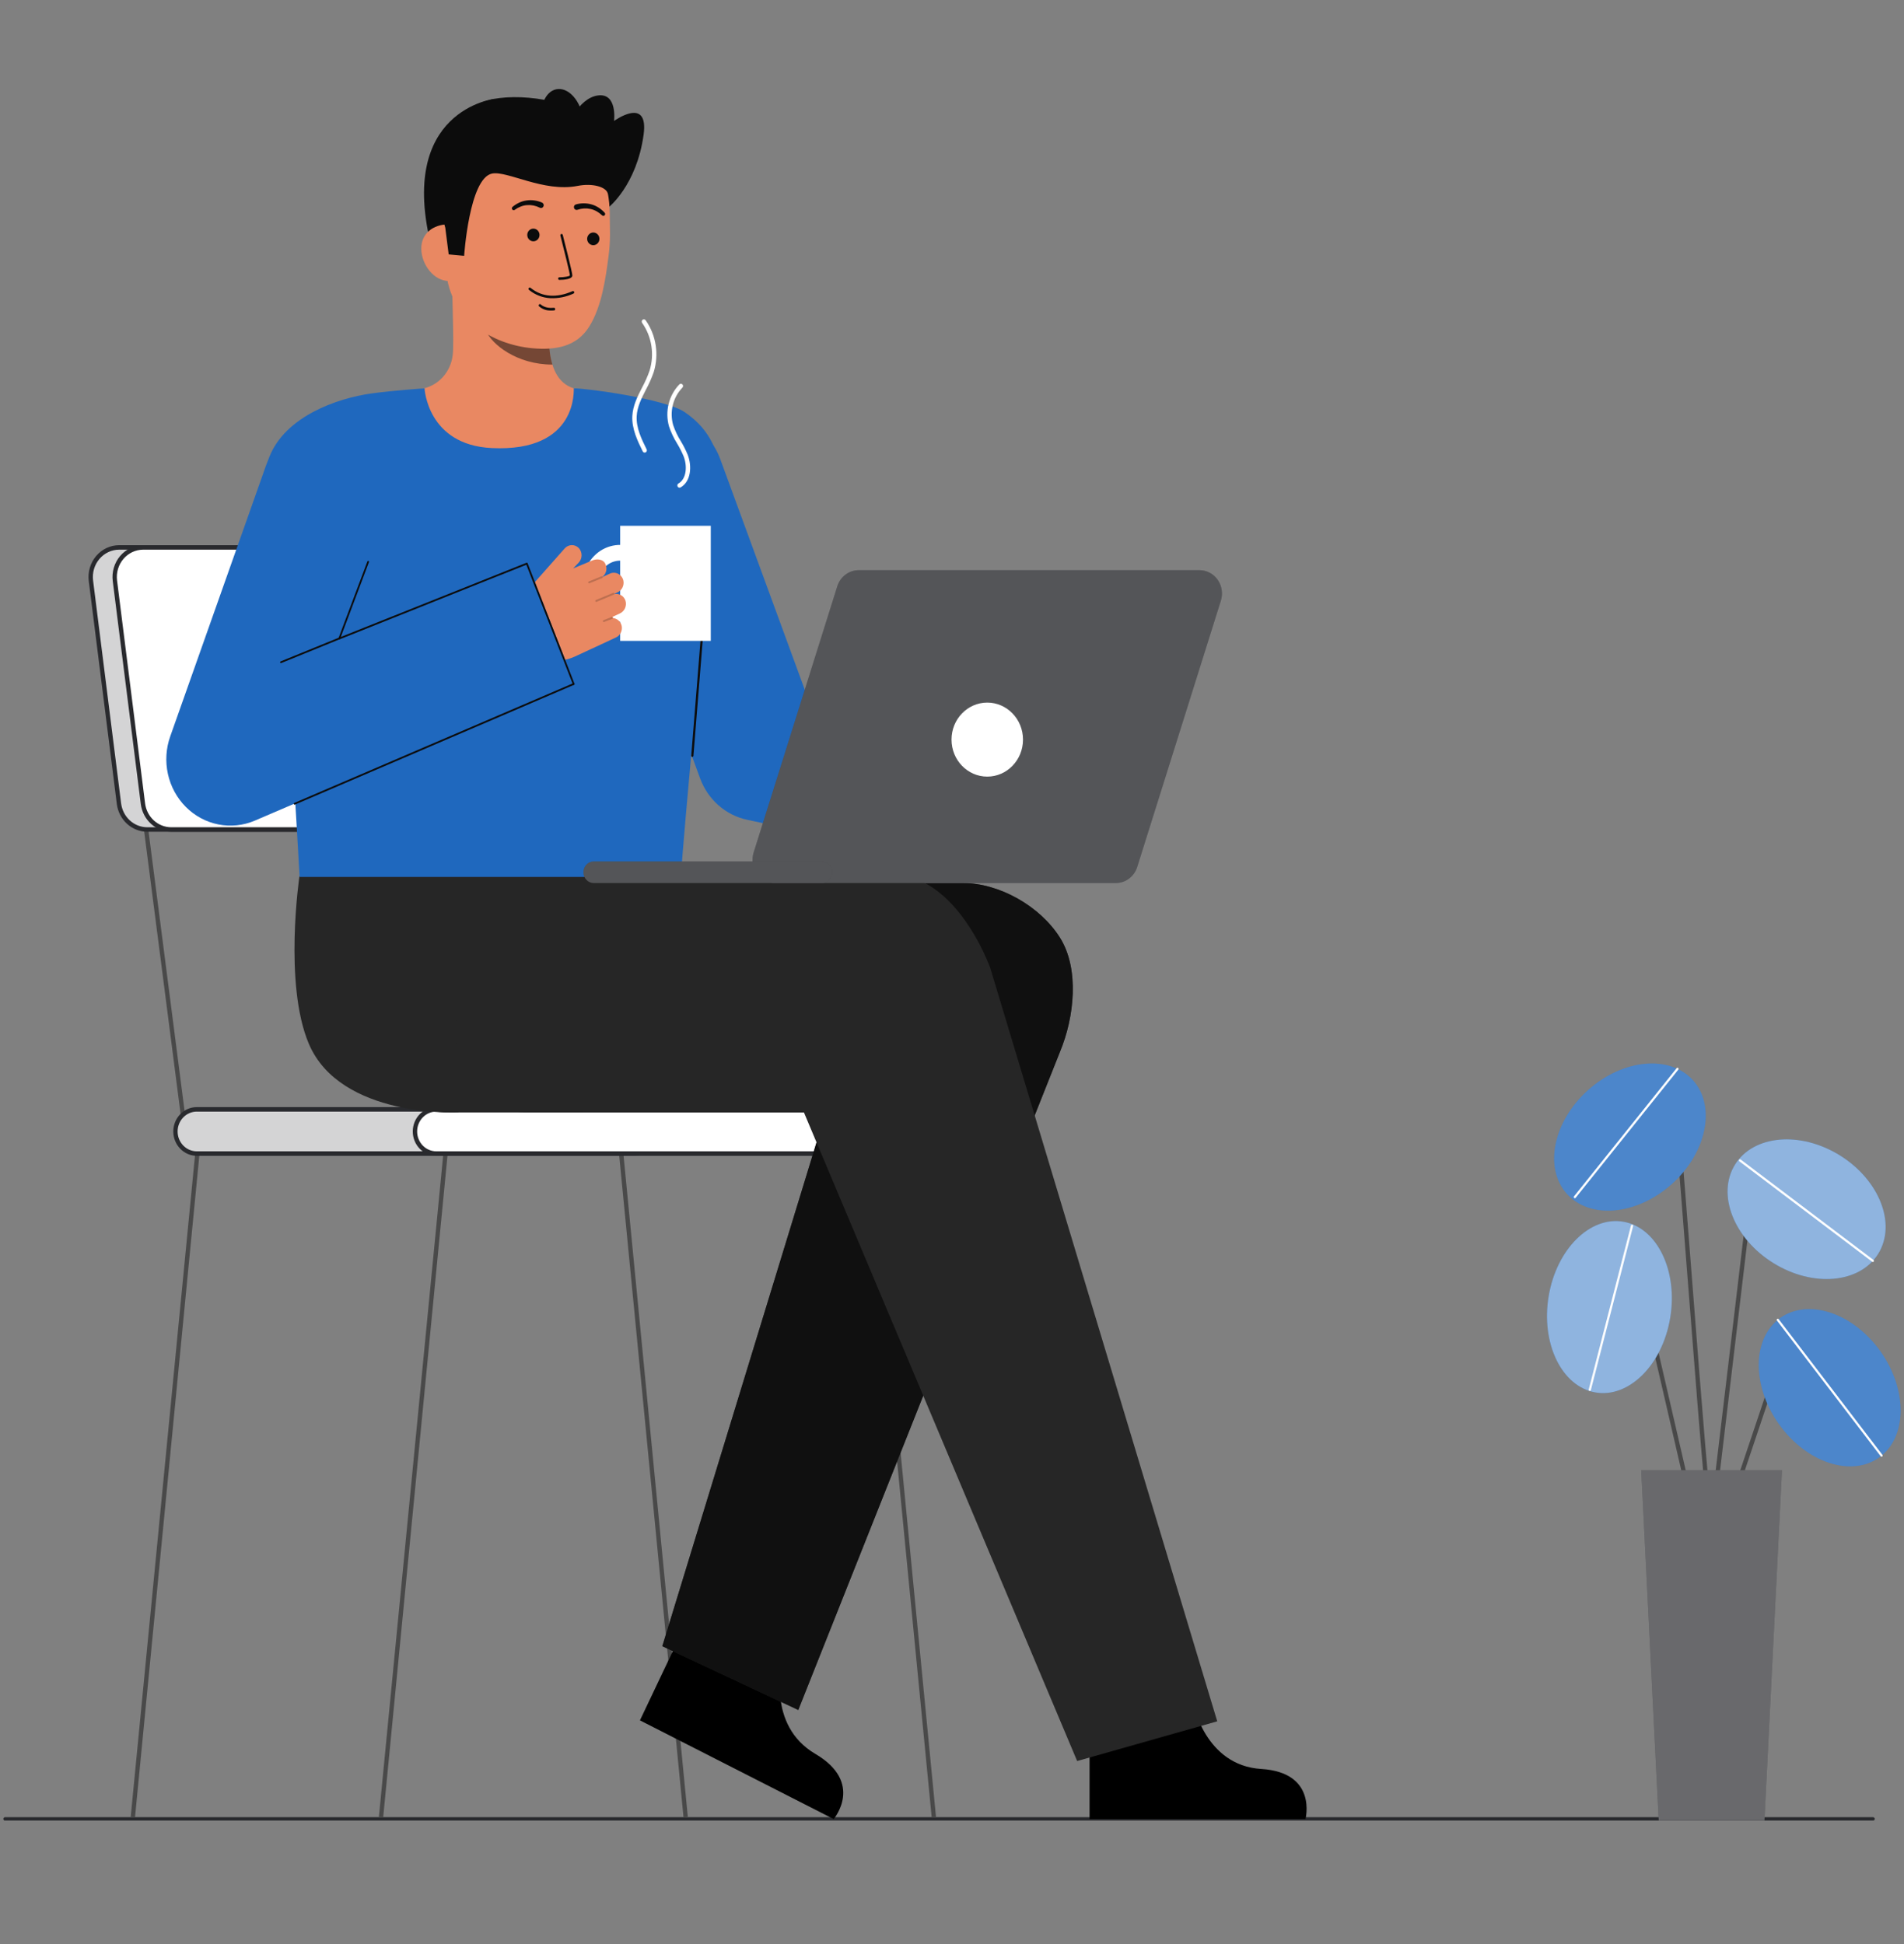 <svg width="281" height="287" viewBox="0 0 281 287" fill="none" xmlns="http://www.w3.org/2000/svg">
<rect x="0" y="0" width="281" height="287" fill="#808080" stroke="none"/>
<g clip-path="url(#clip0_62_973)">
<path d="M276.447 268.722H0.724C0.695 268.722 0.666 268.716 0.638 268.704C0.611 268.692 0.587 268.675 0.566 268.654C0.545 268.632 0.528 268.606 0.517 268.578C0.506 268.55 0.5 268.52 0.5 268.489C0.5 268.459 0.506 268.429 0.517 268.4C0.528 268.372 0.545 268.347 0.566 268.325C0.587 268.303 0.611 268.286 0.638 268.275C0.666 268.263 0.695 268.257 0.724 268.257H276.446C276.506 268.257 276.563 268.281 276.605 268.325C276.647 268.369 276.671 268.428 276.671 268.489C276.671 268.551 276.647 268.61 276.605 268.654C276.563 268.697 276.506 268.722 276.446 268.722H276.447Z" fill="#292A2E"/>
<g opacity="0.65">
<path d="M276.447 268.722H0.724C0.695 268.722 0.666 268.716 0.638 268.704C0.611 268.692 0.587 268.675 0.566 268.654C0.545 268.632 0.528 268.606 0.517 268.578C0.506 268.55 0.5 268.52 0.5 268.489C0.5 268.459 0.506 268.429 0.517 268.4C0.528 268.372 0.545 268.347 0.566 268.325C0.587 268.303 0.611 268.286 0.638 268.275C0.666 268.263 0.695 268.257 0.724 268.257H276.446C276.506 268.257 276.563 268.281 276.605 268.325C276.647 268.369 276.671 268.428 276.671 268.489C276.671 268.551 276.647 268.61 276.605 268.654C276.563 268.697 276.506 268.722 276.446 268.722H276.447Z" fill="#292A2E"/>
</g>
<path d="M19.92 268.313L19.291 268.188L29.127 166.955L29.757 167.081L19.92 268.313Z" fill="#494949"/>
<path d="M56.547 268.313L55.918 268.188L65.754 166.955L66.383 167.081L56.547 268.313Z" fill="#494949"/>
<path d="M137.508 268.313L138.138 268.188L128.301 166.955L127.672 167.081L137.508 268.313Z" fill="#494949"/>
<path d="M100.882 268.313L101.511 268.188L91.675 166.955L91.045 167.081L100.882 268.313Z" fill="#494949"/>
<path d="M87.837 122.403L87.201 122.491L92.948 167.063L93.583 166.975L87.837 122.403Z" fill="#494949"/>
<path d="M21.88 122.403L21.245 122.49L26.991 167.062L27.626 166.975L21.88 122.403Z" fill="#494949"/>
<path d="M93.528 163.754H29.015C27.274 163.754 25.863 165.215 25.863 167.018V167.018C25.863 168.821 27.274 170.282 29.015 170.282H93.528C95.269 170.282 96.68 168.821 96.68 167.018V167.018C96.68 165.215 95.269 163.754 93.528 163.754Z" fill="#292A2E"/>
<path opacity="0.8" d="M93.528 163.754H29.015C27.274 163.754 25.863 165.215 25.863 167.018V167.018C25.863 168.821 27.274 170.282 29.015 170.282H93.528C95.269 170.282 96.68 168.821 96.68 167.018V167.018C96.68 165.215 95.269 163.754 93.528 163.754Z" fill="white"/>
<path d="M93.527 170.614H29.015C28.1 170.605 27.225 170.222 26.581 169.549C25.937 168.876 25.576 167.966 25.576 167.018C25.576 166.07 25.937 165.161 26.581 164.488C27.225 163.814 28.1 163.431 29.015 163.422H93.527C94.442 163.431 95.317 163.814 95.96 164.488C96.605 165.161 96.966 166.07 96.966 167.018C96.966 167.966 96.605 168.876 95.96 169.549C95.317 170.222 94.442 170.605 93.527 170.614ZM29.015 164.086C28.269 164.094 27.557 164.407 27.032 164.956C26.508 165.505 26.214 166.246 26.214 167.018C26.214 167.791 26.508 168.532 27.032 169.081C27.557 169.63 28.269 169.942 29.015 169.951H93.527C94.272 169.942 94.985 169.63 95.509 169.081C96.034 168.532 96.328 167.791 96.328 167.018C96.328 166.246 96.034 165.505 95.509 164.956C94.985 164.407 94.272 164.094 93.527 164.086H29.015Z" fill="#292A2E"/>
<path d="M128.936 163.754H64.423C62.683 163.754 61.272 165.215 61.272 167.018V167.018C61.272 168.821 62.683 170.282 64.423 170.282H128.936C130.677 170.282 132.088 168.821 132.088 167.018V167.018C132.088 165.215 130.677 163.754 128.936 163.754Z" fill="white"/>
<path d="M128.937 170.614H64.424C63.965 170.619 63.51 170.529 63.084 170.35C62.659 170.172 62.273 169.908 61.947 169.573C61.621 169.239 61.362 168.841 61.185 168.402C61.009 167.964 60.918 167.493 60.918 167.018C60.918 166.543 61.009 166.073 61.185 165.634C61.362 165.195 61.621 164.797 61.947 164.463C62.273 164.129 62.659 163.865 63.084 163.686C63.51 163.507 63.965 163.418 64.424 163.422H128.937C129.395 163.418 129.85 163.507 130.276 163.686C130.701 163.865 131.087 164.129 131.413 164.463C131.739 164.797 131.998 165.195 132.175 165.634C132.351 166.073 132.442 166.543 132.442 167.018C132.442 167.493 132.351 167.964 132.175 168.402C131.998 168.841 131.739 169.239 131.413 169.573C131.087 169.908 130.701 170.172 130.276 170.35C129.85 170.529 129.395 170.619 128.937 170.614ZM64.424 164.086C64.049 164.082 63.678 164.155 63.331 164.3C62.984 164.446 62.668 164.661 62.402 164.934C62.136 165.206 61.925 165.531 61.78 165.889C61.636 166.247 61.562 166.63 61.562 167.018C61.562 167.406 61.636 167.79 61.78 168.148C61.925 168.505 62.136 168.83 62.402 169.103C62.668 169.375 62.984 169.591 63.331 169.736C63.678 169.882 64.049 169.955 64.424 169.95H128.937C129.311 169.955 129.682 169.882 130.029 169.736C130.376 169.591 130.692 169.375 130.958 169.103C131.224 168.83 131.436 168.505 131.58 168.148C131.724 167.79 131.798 167.406 131.798 167.018C131.798 166.63 131.724 166.247 131.58 165.889C131.436 165.531 131.224 165.206 130.958 164.934C130.692 164.661 130.376 164.446 130.029 164.3C129.682 164.155 129.311 164.082 128.937 164.086H64.424Z" fill="#292A2E"/>
<path d="M84.303 122.446H21.736C20.713 122.446 19.725 122.061 18.956 121.362C18.188 120.662 17.691 119.698 17.559 118.647L13.42 85.732C13.343 85.117 13.393 84.491 13.568 83.898C13.742 83.304 14.037 82.756 14.432 82.29C14.828 81.824 15.314 81.45 15.86 81.194C16.406 80.938 16.998 80.806 17.597 80.806H80.164C81.187 80.806 82.175 81.192 82.943 81.891C83.712 82.59 84.209 83.555 84.341 84.605L88.479 117.52C88.557 118.136 88.506 118.761 88.332 119.354C88.157 119.948 87.863 120.496 87.467 120.962C87.072 121.428 86.585 121.802 86.04 122.058C85.494 122.314 84.902 122.446 84.303 122.446Z" fill="#292A2E"/>
<path opacity="0.8" d="M84.303 122.446H21.736C20.713 122.446 19.725 122.061 18.956 121.362C18.188 120.662 17.691 119.698 17.559 118.647L13.42 85.732C13.343 85.117 13.393 84.491 13.568 83.898C13.742 83.304 14.037 82.756 14.432 82.29C14.828 81.824 15.314 81.45 15.86 81.194C16.406 80.938 16.998 80.806 17.597 80.806H80.164C81.187 80.806 82.175 81.192 82.943 81.891C83.712 82.59 84.209 83.555 84.341 84.605L88.479 117.52C88.557 118.136 88.506 118.761 88.332 119.354C88.157 119.948 87.863 120.496 87.467 120.962C87.072 121.428 86.585 121.802 86.04 122.058C85.494 122.314 84.902 122.446 84.303 122.446Z" fill="white"/>
<path d="M84.303 122.778H21.736C20.636 122.775 19.574 122.36 18.747 121.608C17.921 120.856 17.386 119.82 17.241 118.691L13.102 85.775C13.019 85.113 13.073 84.44 13.261 83.802C13.449 83.163 13.766 82.573 14.191 82.071C14.617 81.57 15.14 81.168 15.728 80.892C16.315 80.617 16.952 80.475 17.597 80.475H80.164C81.264 80.477 82.326 80.893 83.153 81.645C83.979 82.397 84.514 83.434 84.659 84.563L88.798 117.478C88.881 118.14 88.827 118.813 88.639 119.452C88.451 120.09 88.134 120.68 87.708 121.182C87.283 121.684 86.759 122.085 86.172 122.361C85.585 122.636 84.947 122.779 84.303 122.779V122.778ZM17.597 81.138C17.044 81.138 16.496 81.26 15.992 81.497C15.488 81.733 15.038 82.078 14.673 82.509C14.308 82.94 14.035 83.446 13.874 83.994C13.713 84.543 13.667 85.121 13.738 85.689L17.876 118.604C18.001 119.574 18.46 120.464 19.17 121.109C19.88 121.755 20.791 122.112 21.736 122.114H84.303C84.856 122.114 85.403 121.992 85.908 121.755C86.412 121.519 86.862 121.174 87.227 120.743C87.592 120.312 87.865 119.805 88.026 119.257C88.187 118.708 88.233 118.131 88.162 117.562L84.023 84.647C83.899 83.678 83.439 82.787 82.73 82.142C82.02 81.497 81.108 81.14 80.164 81.138H17.597Z" fill="#292A2E"/>
<path d="M87.841 122.446H25.274C24.251 122.446 23.263 122.061 22.494 121.362C21.726 120.663 21.229 119.698 21.097 118.647L16.958 85.732C16.881 85.117 16.931 84.491 17.106 83.898C17.28 83.304 17.575 82.756 17.97 82.29C18.366 81.824 18.852 81.45 19.398 81.195C19.944 80.939 20.536 80.806 21.135 80.806H83.702C84.725 80.806 85.713 81.192 86.482 81.891C87.25 82.59 87.747 83.555 87.879 84.605L92.018 117.52C92.095 118.136 92.045 118.761 91.87 119.354C91.696 119.948 91.401 120.496 91.005 120.962C90.61 121.428 90.123 121.802 89.578 122.058C89.032 122.314 88.44 122.446 87.841 122.446Z" fill="white"/>
<path d="M87.841 122.778H25.274C24.174 122.775 23.112 122.36 22.285 121.608C21.459 120.856 20.924 119.82 20.779 118.691L16.64 85.775C16.557 85.113 16.611 84.44 16.799 83.802C16.987 83.163 17.304 82.573 17.729 82.071C18.155 81.57 18.679 81.168 19.266 80.892C19.853 80.617 20.49 80.475 21.135 80.475H83.702C84.802 80.477 85.864 80.893 86.691 81.645C87.517 82.397 88.052 83.434 88.197 84.563L92.335 117.478C92.419 118.14 92.365 118.813 92.177 119.452C91.989 120.09 91.672 120.68 91.246 121.182C90.821 121.684 90.297 122.086 89.71 122.361C89.123 122.636 88.485 122.779 87.841 122.779V122.778ZM21.135 81.138C20.582 81.138 20.034 81.26 19.53 81.497C19.026 81.733 18.576 82.078 18.211 82.509C17.846 82.94 17.573 83.446 17.412 83.994C17.251 84.543 17.204 85.121 17.276 85.689L21.415 118.604C21.539 119.574 21.998 120.464 22.708 121.11C23.418 121.755 24.329 122.112 25.274 122.114H87.841C88.394 122.114 88.942 121.992 89.446 121.755C89.95 121.519 90.4 121.174 90.766 120.743C91.131 120.312 91.403 119.806 91.564 119.257C91.725 118.709 91.772 118.131 91.7 117.562L87.562 84.647C87.438 83.677 86.978 82.787 86.268 82.142C85.559 81.496 84.647 81.139 83.702 81.137L21.135 81.138Z" fill="#292A2E"/>
<path d="M176.082 251.382C176.082 251.382 177.8 260.606 186.139 261.12C194.477 261.634 192.669 268.514 192.669 268.514H160.802V252.025L176.082 251.382Z" fill="black"/>
<path d="M115.456 245.558C115.456 245.558 113.067 254.62 120.33 258.894C127.594 263.168 123.039 268.514 123.039 268.514L94.444 253.945L101.472 239.149L115.456 245.558Z" fill="black"/>
<path d="M89.796 30.628C89.796 30.628 93.954 27.378 94.984 19.896C95.782 14.104 90.623 17.856 90.623 17.856C90.623 17.856 91.158 13.68 88.219 14.094C85.281 14.508 83.637 18.896 83.637 18.896" fill="#0C0C0C"/>
<path d="M73.033 14.583C73.033 14.583 58.455 16.202 63.725 36.661L65.015 36.751L67.633 36.932" fill="#0C0C0C"/>
<path d="M87.355 58.028C87.29 58.019 86.579 70.241 72.868 69.176C63.377 68.44 59.992 58.011 59.775 58.011C60.798 57.785 62.063 57.444 62.566 57.326C63.661 57.063 64.653 56.46 65.409 55.599C66.166 54.737 66.652 53.658 66.801 52.503C67.079 50.771 66.609 41.907 66.753 40.154L81.323 43.523C81.119 47.224 79.694 55.807 84.688 57.326C85.52 57.577 86.415 57.808 87.355 58.028Z" fill="#E98862"/>
<path opacity="0.52" d="M81.528 53.819C81.299 53.057 81.152 52.272 81.089 51.477C80.929 49.663 80.962 47.837 81.185 46.03C78.224 45.616 75.434 44.35 73.133 42.376C72.862 43.411 71.374 47.932 71.787 48.916C72.564 50.775 76.222 53.819 81.528 53.819Z" fill="#0C0C0C"/>
<path d="M78.52 51.4C72.772 50.866 65.892 47.105 65.793 39.024L65.704 31.733C65.605 23.652 69.622 17.047 76.969 16.951C84.315 16.854 89.887 23.332 89.986 31.413L90.026 34.641C90.02 35.749 89.942 36.856 89.792 37.954C89.415 40.858 88.831 45.273 86.928 48.26C85.131 51.079 82.192 51.741 78.52 51.4Z" fill="#E98862"/>
<path d="M81.187 44.013C82.373 44.069 83.556 43.835 84.638 43.331C84.661 43.321 84.681 43.306 84.698 43.288C84.715 43.27 84.729 43.249 84.738 43.226C84.747 43.202 84.751 43.177 84.751 43.152C84.751 43.127 84.746 43.102 84.736 43.079C84.727 43.056 84.713 43.035 84.695 43.017C84.678 42.999 84.657 42.985 84.635 42.976C84.612 42.967 84.588 42.962 84.564 42.962C84.54 42.962 84.515 42.968 84.493 42.978C82.16 44.008 80.042 43.857 78.367 42.541C78.333 42.514 78.298 42.488 78.261 42.464C78.219 42.444 78.172 42.441 78.127 42.455C78.083 42.47 78.046 42.501 78.023 42.542C78 42.584 77.992 42.633 78.002 42.68C78.013 42.727 78.039 42.768 78.077 42.796C78.091 42.804 78.112 42.822 78.141 42.846C79.022 43.541 80.082 43.947 81.187 44.013Z" fill="#0C0C0C"/>
<path d="M81.132 45.834C81.346 45.848 81.561 45.842 81.775 45.818C81.823 45.812 81.868 45.787 81.899 45.748C81.93 45.708 81.945 45.657 81.939 45.607C81.934 45.556 81.91 45.51 81.871 45.478C81.833 45.446 81.784 45.431 81.736 45.436C80.451 45.578 79.839 44.968 79.813 44.942C79.778 44.908 79.731 44.889 79.683 44.889C79.635 44.89 79.588 44.91 79.554 44.946C79.52 44.981 79.501 45.029 79.5 45.079C79.499 45.129 79.517 45.177 79.55 45.213C79.993 45.603 80.551 45.822 81.132 45.834Z" fill="#0C0C0C"/>
<path d="M87.56 36.194C88.059 36.194 88.465 35.775 88.465 35.257C88.465 34.74 88.059 34.32 87.56 34.32C87.06 34.32 86.655 34.74 86.655 35.257C86.655 35.775 87.06 36.194 87.56 36.194Z" fill="#0C0C0C"/>
<path d="M78.719 35.62C79.219 35.62 79.624 35.2 79.624 34.683C79.624 34.165 79.219 33.746 78.719 33.746C78.219 33.746 77.814 34.165 77.814 34.683C77.814 35.2 78.219 35.62 78.719 35.62Z" fill="#0C0C0C"/>
<path d="M66.28 41.48C64.047 41.509 62.207 39.059 62.178 36.747C62.149 34.435 63.944 33.136 66.176 33.107L67.346 34.641L68.199 41.454L66.28 41.48Z" fill="#E98862"/>
<path d="M68.5 37.764C68.5 37.764 69.254 26.33 72.601 25.624C74.831 25.154 80.238 28.429 85.246 27.44C87.437 27.009 89.517 27.569 89.729 28.641C89.812 29.065 91.178 22.966 87.746 18.338C85.015 14.654 76.075 13.612 72.008 14.82C60.746 18.166 65.716 33.61 65.716 33.61L66.218 37.552L68.5 37.764Z" fill="#0C0C0C"/>
<path d="M82.535 41.315C82.54 41.315 82.545 41.315 82.55 41.315C83.269 41.307 84.475 41.212 84.47 40.654C84.465 40.192 83.196 35.22 83.051 34.654C83.035 34.61 83.004 34.574 82.964 34.552C82.923 34.531 82.876 34.526 82.832 34.538C82.789 34.55 82.751 34.578 82.726 34.618C82.701 34.657 82.692 34.705 82.699 34.752C83.263 36.954 84.102 40.344 84.106 40.659C84.036 40.792 83.293 40.928 82.548 40.936C82.501 40.937 82.456 40.957 82.423 40.991C82.389 41.025 82.37 41.072 82.369 41.12C82.367 41.169 82.384 41.216 82.415 41.252C82.447 41.289 82.49 41.311 82.537 41.315H82.535Z" fill="#0C0C0C"/>
<path d="M84.991 30.176C85.747 29.96 86.546 29.96 87.302 30.176C87.673 30.279 88.028 30.44 88.353 30.652C88.674 30.86 88.969 31.11 89.231 31.394C89.281 31.444 89.31 31.513 89.311 31.585C89.313 31.657 89.288 31.727 89.24 31.78C89.193 31.833 89.128 31.865 89.058 31.868C88.988 31.872 88.92 31.847 88.868 31.799L88.852 31.785C88.61 31.553 88.341 31.353 88.051 31.191C87.766 31.029 87.46 30.913 87.141 30.847C86.516 30.711 85.866 30.748 85.258 30.956L85.233 30.965C85.132 31.002 85.022 30.996 84.926 30.949C84.83 30.901 84.756 30.816 84.721 30.712C84.686 30.609 84.691 30.494 84.737 30.395C84.783 30.296 84.865 30.219 84.965 30.183L84.991 30.176Z" fill="#0C0C0C"/>
<path d="M79.637 30.646C79.062 30.356 78.423 30.23 77.785 30.278C77.461 30.3 77.142 30.372 76.84 30.493C76.532 30.614 76.24 30.775 75.971 30.971L75.953 30.983C75.896 31.021 75.826 31.035 75.758 31.021C75.691 31.008 75.631 30.968 75.591 30.91C75.552 30.852 75.535 30.78 75.545 30.71C75.555 30.64 75.591 30.576 75.645 30.532C75.941 30.286 76.265 30.08 76.611 29.918C76.96 29.752 77.332 29.642 77.714 29.59C78.096 29.535 78.483 29.534 78.865 29.587C79.258 29.638 79.641 29.746 80.004 29.908C80.102 29.952 80.178 30.035 80.218 30.137C80.257 30.24 80.255 30.355 80.212 30.456C80.17 30.557 80.09 30.637 79.991 30.677C79.892 30.718 79.781 30.716 79.683 30.672C79.676 30.668 79.668 30.665 79.661 30.661L79.637 30.646Z" fill="#0C0C0C"/>
<path d="M83.915 22.304C85.568 21.947 86.496 19.615 85.987 17.096C85.479 14.577 83.728 12.825 82.075 13.182C80.423 13.54 79.495 15.872 80.003 18.391C80.511 20.91 82.263 22.662 83.915 22.304Z" fill="#0C0C0C"/>
<path d="M97.746 242.999L121.859 164.215H78.15C69.37 164.215 65.71 156.504 65.71 147.411C65.71 138.318 74.341 130.348 83.121 130.348H142.113C147.468 130.348 153.472 133.739 156.411 138.376C159.351 143.012 158.556 150.196 156.426 155.285L117.812 252.414" fill="#262626"/>
<path opacity="0.8" d="M97.746 242.999L121.859 164.215H78.15C69.37 164.215 65.71 156.504 65.71 147.411C65.71 138.318 74.341 130.348 83.121 130.348H142.113C147.468 130.348 153.472 133.739 156.411 138.376C159.351 143.012 158.556 150.196 156.426 155.285L117.812 252.414" fill="#0A0A0A"/>
<path d="M158.97 259.948L118.65 164.215L65.709 164.211C53.304 163.204 47.623 156.163 47.803 147.073C47.981 138.097 52.37 129.232 60.997 129.232H132.353C138.736 129.368 143.758 136.673 146.126 142.814L179.645 254.087" fill="#262626"/>
<path d="M44.193 129.342C44.193 129.342 41.841 145.221 45.568 154.049C50.221 165.07 67.662 164.212 67.662 164.212L66.68 129.232L44.193 129.342Z" fill="#262626"/>
<path d="M147.643 129.029L110.247 121.004C108.688 120.67 107.237 119.934 106.026 118.864C104.815 117.794 103.884 116.426 103.32 114.885L88.611 74.744C88.163 73.539 87.95 72.254 87.982 70.964C88.015 69.674 88.294 68.403 88.803 67.224C89.311 66.045 90.04 64.983 90.946 64.096C91.852 63.21 92.919 62.518 94.084 62.06C95.25 61.602 96.491 61.387 97.737 61.427C98.983 61.468 100.209 61.762 101.344 62.295C102.48 62.827 103.503 63.587 104.354 64.53C105.205 65.473 105.868 66.581 106.305 67.79L119.171 102.902L151.484 109.836C151.484 109.836 148.292 129.168 147.643 129.029Z" fill="#1F68BE"/>
<path d="M104.39 84.939C103.958 90.193 100.897 122.975 100.481 129.447H44.217C43.894 123.61 42.442 98.085 41.217 86.668C40.046 75.776 38.406 70.819 39.754 67.434C42.131 61.464 49.697 58.798 54.821 58.08C57.95 57.641 62.656 57.326 62.656 57.326C62.656 57.326 63.054 65.674 72.555 66.138C85.488 66.769 84.624 57.326 84.688 57.326C86.784 57.326 98.188 58.904 101.04 60.829C105.068 63.548 106.258 67.253 106.305 70.658C106.36 74.577 104.88 78.978 104.39 84.939Z" fill="#1F68BE"/>
<path d="M102.179 111.723H102.165C102.145 111.722 102.124 111.716 102.105 111.706C102.087 111.696 102.07 111.682 102.056 111.665C102.043 111.649 102.033 111.629 102.026 111.609C102.02 111.588 102.017 111.566 102.019 111.544L103.48 93.373C103.481 93.351 103.486 93.329 103.496 93.31C103.505 93.29 103.518 93.273 103.535 93.259C103.551 93.244 103.569 93.234 103.59 93.227C103.61 93.221 103.631 93.219 103.652 93.221C103.673 93.223 103.694 93.229 103.713 93.239C103.731 93.249 103.748 93.263 103.761 93.279C103.775 93.296 103.785 93.315 103.792 93.336C103.798 93.357 103.801 93.379 103.799 93.4L102.338 111.572C102.335 111.613 102.317 111.652 102.287 111.68C102.258 111.708 102.219 111.723 102.179 111.723Z" fill="#0C0C0C"/>
<path d="M111.224 125.843L123.569 86.542C123.786 85.851 124.209 85.249 124.776 84.823C125.344 84.396 126.027 84.166 126.728 84.166H177.023C177.548 84.166 178.065 84.294 178.532 84.541C178.999 84.787 179.403 85.145 179.711 85.584C180.019 86.024 180.222 86.532 180.304 87.069C180.386 87.605 180.344 88.154 180.182 88.67L167.837 127.972C167.62 128.662 167.198 129.264 166.63 129.691C166.063 130.118 165.38 130.347 164.678 130.347H114.383C113.859 130.347 113.342 130.219 112.875 129.972C112.408 129.726 112.003 129.368 111.695 128.929C111.387 128.49 111.184 127.981 111.102 127.445C111.02 126.908 111.062 126.36 111.224 125.843Z" fill="#292A2E"/>
<path opacity="0.2" d="M111.224 125.843L123.569 86.542C123.786 85.851 124.209 85.249 124.776 84.823C125.344 84.396 126.027 84.166 126.728 84.166H177.023C177.548 84.166 178.065 84.294 178.532 84.541C178.999 84.787 179.403 85.145 179.711 85.584C180.019 86.024 180.222 86.532 180.304 87.069C180.386 87.605 180.344 88.154 180.182 88.67L167.837 127.972C167.62 128.662 167.198 129.264 166.63 129.691C166.063 130.118 165.38 130.347 164.678 130.347H114.383C113.859 130.347 113.342 130.219 112.875 129.972C112.408 129.726 112.003 129.368 111.695 128.929C111.387 128.49 111.184 127.981 111.102 127.445C111.02 126.908 111.062 126.36 111.224 125.843Z" fill="white"/>
<path d="M121.295 127.161H87.627C86.788 127.161 86.108 127.865 86.108 128.734V128.774C86.108 129.643 86.788 130.347 87.627 130.347H121.295C122.134 130.347 122.814 129.643 122.814 128.774V128.734C122.814 127.865 122.134 127.161 121.295 127.161Z" fill="#292A2E"/>
<path opacity="0.2" d="M121.295 127.161H87.627C86.788 127.161 86.108 127.865 86.108 128.734V128.774C86.108 129.643 86.788 130.347 87.627 130.347H121.295C122.134 130.347 122.814 129.643 122.814 128.774V128.734C122.814 127.865 122.134 127.161 121.295 127.161Z" fill="white"/>
<path d="M145.703 114.637C148.616 114.637 150.978 112.191 150.978 109.174C150.978 106.157 148.616 103.711 145.703 103.711C142.79 103.711 140.428 106.157 140.428 109.174C140.428 112.191 142.79 114.637 145.703 114.637Z" fill="white"/>
<path d="M104.9 77.613H91.526V94.6H104.9V77.613Z" fill="white"/>
<path d="M91.526 91.778C90.443 91.778 89.384 91.446 88.483 90.822C87.582 90.199 86.88 89.313 86.466 88.277C86.051 87.24 85.943 86.1 86.154 85C86.366 83.899 86.887 82.889 87.653 82.095C88.419 81.302 89.395 80.762 90.457 80.543C91.52 80.324 92.621 80.436 93.622 80.866C94.623 81.295 95.478 82.022 96.08 82.955C96.681 83.888 97.003 84.984 97.003 86.106C97.001 87.61 96.424 89.052 95.397 90.115C94.37 91.178 92.978 91.776 91.526 91.778ZM91.526 82.757C90.886 82.757 90.261 82.954 89.729 83.322C89.198 83.69 88.783 84.213 88.538 84.825C88.294 85.437 88.23 86.11 88.354 86.76C88.479 87.41 88.787 88.006 89.24 88.475C89.692 88.943 90.268 89.262 90.895 89.391C91.522 89.52 92.173 89.454 92.764 89.2C93.355 88.947 93.859 88.518 94.215 87.967C94.57 87.416 94.76 86.769 94.76 86.106C94.759 85.218 94.418 84.367 93.811 83.739C93.205 83.111 92.383 82.758 91.526 82.757Z" fill="white"/>
<path d="M92.297 88.623C92.175 88.295 91.946 88.021 91.649 87.851C91.352 87.68 91.007 87.624 90.674 87.691C90.68 87.675 90.683 87.658 90.683 87.64L91.132 87.433C91.446 87.294 91.705 87.048 91.864 86.734C92.023 86.421 92.072 86.061 92.004 85.715C91.957 85.498 91.864 85.295 91.732 85.121C91.6 84.946 91.432 84.804 91.241 84.704C91.049 84.605 90.839 84.55 90.625 84.545C90.411 84.54 90.198 84.585 90.002 84.675L88.944 85.165C88.944 85.161 88.944 85.156 88.942 85.152C88.938 85.143 88.933 85.135 88.927 85.127C89.187 84.924 89.374 84.635 89.456 84.308C89.537 83.98 89.51 83.634 89.377 83.325C89.083 82.502 88.042 82.436 87.353 82.754L84.586 83.91L85.421 83.033C85.683 82.747 85.83 82.369 85.833 81.975C85.835 81.581 85.694 81.201 85.436 80.911C85.298 80.766 85.133 80.652 84.951 80.575C84.769 80.499 84.573 80.462 84.377 80.466C84.18 80.47 83.987 80.516 83.808 80.6C83.629 80.685 83.469 80.806 83.337 80.956L73.499 92.084L76.863 95.439C77.908 96.482 79.23 97.177 80.659 97.437C82.088 97.696 83.559 97.508 84.884 96.895L90.88 94.111C91.194 93.973 91.453 93.726 91.612 93.413C91.77 93.1 91.82 92.74 91.752 92.393C91.684 92.082 91.522 91.802 91.289 91.593C91.056 91.384 90.765 91.257 90.458 91.232C90.461 91.214 90.461 91.197 90.458 91.179C90.455 91.162 90.448 91.146 90.439 91.131C90.429 91.117 90.417 91.104 90.403 91.094C90.389 91.085 90.373 91.078 90.356 91.075L91.463 90.563C91.814 90.409 92.095 90.123 92.25 89.763C92.405 89.403 92.422 88.995 92.297 88.623Z" fill="#E98862"/>
<path opacity="0.2" d="M86.944 86.106C86.912 86.107 86.881 86.095 86.857 86.074C86.832 86.053 86.816 86.024 86.81 85.992C86.804 85.96 86.809 85.926 86.824 85.898C86.84 85.869 86.864 85.847 86.894 85.835L88.765 85.071C88.782 85.064 88.8 85.061 88.817 85.061C88.835 85.062 88.853 85.066 88.869 85.073C88.886 85.081 88.9 85.091 88.913 85.105C88.925 85.118 88.935 85.133 88.942 85.151C88.948 85.168 88.951 85.186 88.951 85.205C88.951 85.223 88.947 85.241 88.94 85.258C88.933 85.275 88.922 85.291 88.909 85.303C88.897 85.316 88.882 85.326 88.865 85.333L86.993 86.097C86.978 86.103 86.961 86.106 86.944 86.106Z" fill="#0C0C0C"/>
<path opacity="0.2" d="M87.988 88.847C87.957 88.847 87.926 88.836 87.902 88.815C87.878 88.794 87.861 88.765 87.855 88.733C87.849 88.701 87.854 88.668 87.869 88.639C87.884 88.611 87.908 88.588 87.938 88.576L90.497 87.51C90.53 87.498 90.567 87.499 90.598 87.514C90.63 87.529 90.655 87.556 90.668 87.59C90.681 87.624 90.681 87.661 90.668 87.695C90.655 87.728 90.63 87.755 90.599 87.77L88.039 88.837C88.023 88.844 88.006 88.847 87.988 88.847Z" fill="#0C0C0C"/>
<path opacity="0.2" d="M89.105 91.823C89.073 91.823 89.042 91.811 89.017 91.79C88.993 91.769 88.977 91.74 88.971 91.707C88.965 91.675 88.971 91.641 88.986 91.612C89.002 91.584 89.027 91.562 89.057 91.55L90.277 91.076C90.311 91.063 90.348 91.064 90.381 91.079C90.414 91.095 90.44 91.123 90.452 91.158C90.465 91.193 90.464 91.232 90.449 91.266C90.434 91.3 90.407 91.326 90.373 91.34L89.153 91.814C89.138 91.82 89.121 91.823 89.105 91.823Z" fill="#0C0C0C"/>
<path d="M95.143 66.808C95.084 66.808 95.026 66.791 94.975 66.76C94.925 66.728 94.884 66.682 94.857 66.628C94.128 65.154 93.22 63.321 93.322 61.398C93.404 59.869 94.096 58.511 94.764 57.199C95.196 56.406 95.564 55.577 95.865 54.722C96.232 53.541 96.324 52.287 96.135 51.063C95.946 49.838 95.48 48.677 94.776 47.674C94.749 47.639 94.73 47.599 94.719 47.556C94.707 47.513 94.705 47.469 94.71 47.425C94.716 47.381 94.731 47.339 94.752 47.3C94.774 47.262 94.803 47.229 94.838 47.203C94.872 47.176 94.911 47.157 94.953 47.147C94.995 47.137 95.038 47.135 95.08 47.142C95.122 47.149 95.163 47.165 95.199 47.189C95.235 47.212 95.266 47.243 95.291 47.28C96.056 48.368 96.562 49.628 96.768 50.958C96.974 52.287 96.874 53.648 96.477 54.93C96.165 55.821 95.783 56.683 95.334 57.509C94.667 58.816 94.038 60.051 93.964 61.435C93.871 63.178 94.699 64.85 95.43 66.325C95.455 66.376 95.467 66.432 95.465 66.489C95.463 66.546 95.447 66.601 95.418 66.649C95.389 66.698 95.349 66.738 95.301 66.766C95.254 66.793 95.2 66.808 95.145 66.808H95.143Z" fill="white"/>
<path d="M100.288 71.988C100.217 71.988 100.148 71.964 100.092 71.919C100.036 71.874 99.996 71.81 99.978 71.739C99.96 71.668 99.966 71.593 99.994 71.525C100.022 71.457 100.071 71.401 100.133 71.366C101.321 70.688 101.454 68.799 100.896 67.366C100.619 66.707 100.295 66.071 99.927 65.462C99.435 64.673 99.035 63.826 98.735 62.94C98.429 61.859 98.41 60.712 98.68 59.621C98.949 58.53 99.498 57.534 100.267 56.738C100.329 56.678 100.41 56.645 100.495 56.647C100.579 56.648 100.66 56.684 100.719 56.747C100.777 56.81 100.81 56.894 100.809 56.982C100.808 57.069 100.774 57.153 100.714 57.214C100.027 57.924 99.538 58.812 99.298 59.785C99.058 60.758 99.075 61.781 99.347 62.744C99.632 63.581 100.012 64.379 100.478 65.123C100.864 65.76 101.202 66.427 101.49 67.118C102.143 68.796 101.998 71.058 100.442 71.947C100.395 71.974 100.342 71.988 100.288 71.988Z" fill="white"/>
<path d="M84.778 100.917L37.592 121.141C35.891 121.863 34.024 122.055 32.218 121.695C30.413 121.335 28.748 120.439 27.427 119.115C26.106 117.791 25.186 116.097 24.779 114.24C24.373 112.384 24.497 110.445 25.137 108.66L39.21 68.85C41.03 63.777 46.156 60.859 51.055 62.744C53.407 63.649 55.317 65.484 56.362 67.847C57.408 70.21 57.505 72.906 56.631 75.342L50.212 94.185L77.866 83.143" fill="#1F68BE"/>
<path d="M84.663 101.098C84.638 101.097 84.614 101.089 84.593 101.075C84.572 101.06 84.556 101.04 84.546 101.016L77.68 83.36L50.118 94.376C50.096 94.386 50.071 94.388 50.047 94.382C50.023 94.377 50.001 94.365 49.983 94.347C49.966 94.329 49.954 94.306 49.949 94.281C49.944 94.257 49.947 94.231 49.956 94.207L54.218 82.878C54.23 82.846 54.254 82.82 54.284 82.806C54.315 82.792 54.35 82.791 54.381 82.804C54.412 82.817 54.437 82.842 54.45 82.873C54.464 82.905 54.465 82.941 54.452 82.973L50.294 94.026L77.706 83.069C77.737 83.057 77.771 83.058 77.802 83.072C77.832 83.085 77.856 83.111 77.868 83.142L84.78 100.918C84.793 100.95 84.792 100.986 84.779 101.018C84.766 101.05 84.741 101.075 84.711 101.088C84.696 101.094 84.68 101.098 84.663 101.098Z" fill="#0C0C0C"/>
<path d="M41.462 97.882C41.432 97.882 41.404 97.872 41.381 97.852C41.358 97.833 41.343 97.806 41.337 97.776C41.332 97.746 41.337 97.715 41.351 97.688C41.365 97.661 41.388 97.641 41.416 97.63L50.048 94.112C50.064 94.105 50.081 94.102 50.097 94.102C50.114 94.102 50.13 94.106 50.146 94.112C50.161 94.119 50.175 94.129 50.187 94.142C50.199 94.154 50.208 94.169 50.214 94.185C50.22 94.201 50.223 94.218 50.223 94.236C50.222 94.253 50.219 94.27 50.212 94.286C50.205 94.302 50.195 94.316 50.183 94.328C50.171 94.34 50.157 94.349 50.141 94.355L41.508 97.873C41.493 97.879 41.478 97.882 41.462 97.882Z" fill="#0C0C0C"/>
<path d="M43.472 118.78C43.443 118.78 43.415 118.77 43.392 118.75C43.37 118.731 43.354 118.704 43.348 118.675C43.343 118.645 43.347 118.614 43.361 118.587C43.375 118.561 43.397 118.54 43.424 118.529L84.617 100.846C84.632 100.84 84.648 100.836 84.665 100.836C84.681 100.836 84.698 100.84 84.713 100.846C84.728 100.853 84.742 100.863 84.754 100.875C84.766 100.887 84.775 100.901 84.781 100.917C84.787 100.933 84.791 100.95 84.791 100.967C84.791 100.984 84.787 101.001 84.781 101.017C84.775 101.033 84.765 101.047 84.754 101.059C84.742 101.071 84.728 101.081 84.713 101.088L43.52 118.77C43.505 118.776 43.489 118.78 43.472 118.78Z" fill="#0C0C0C"/>
<path d="M252.602 225.199C252.517 225.199 252.435 225.164 252.375 225.102C251.924 224.634 251.188 216.055 249.206 190.513C248.394 180.061 247.628 170.19 247.069 164.19C247.029 163.762 246.869 163.712 246.816 163.696C246.051 163.456 243.723 165.357 242.424 167.022C242.37 167.09 242.293 167.134 242.208 167.143C242.124 167.152 242.039 167.127 241.973 167.071C241.907 167.016 241.865 166.936 241.856 166.848C241.847 166.761 241.872 166.673 241.925 166.605C242.785 165.504 245.585 162.619 247 163.06C247.286 163.149 247.641 163.406 247.707 164.126C248.267 170.131 249.033 180.006 249.844 190.46C251.049 205.981 252.414 223.566 252.862 224.674C252.897 224.723 252.917 224.782 252.922 224.843C252.926 224.903 252.914 224.964 252.887 225.019C252.86 225.073 252.819 225.119 252.769 225.151C252.719 225.182 252.661 225.199 252.602 225.199Z" fill="#494949"/>
<path d="M246.246 175.199C251.564 170.784 253.326 163.914 250.183 159.852C247.039 155.791 240.18 156.077 234.863 160.491C229.545 164.906 227.783 171.777 230.926 175.838C234.07 179.899 240.929 179.613 246.246 175.199Z" fill="#1F68BE"/>
<path opacity="0.2" d="M246.246 175.199C251.564 170.784 253.326 163.914 250.183 159.852C247.039 155.791 240.18 156.077 234.863 160.491C229.545 164.906 227.783 171.777 230.926 175.838C234.07 179.899 240.929 179.613 246.246 175.199Z" fill="white"/>
<path d="M232.417 176.871C232.386 176.871 232.356 176.862 232.331 176.845C232.305 176.829 232.285 176.804 232.272 176.776C232.259 176.747 232.254 176.715 232.258 176.684C232.262 176.653 232.274 176.623 232.294 176.599L247.448 157.673C247.461 157.656 247.478 157.641 247.497 157.631C247.515 157.62 247.536 157.614 247.557 157.611C247.578 157.609 247.6 157.611 247.62 157.618C247.64 157.624 247.659 157.635 247.676 157.649C247.692 157.663 247.705 157.68 247.715 157.7C247.725 157.719 247.731 157.741 247.733 157.763C247.735 157.785 247.732 157.807 247.726 157.828C247.719 157.849 247.708 157.868 247.695 157.885L232.54 176.811C232.525 176.83 232.506 176.845 232.485 176.856C232.464 176.866 232.44 176.871 232.417 176.871Z" fill="white"/>
<path d="M255.907 221.142C255.856 221.142 255.806 221.129 255.76 221.105C255.715 221.081 255.676 221.045 255.646 221.002C255.616 220.959 255.597 220.909 255.59 220.857C255.583 220.804 255.588 220.751 255.605 220.701L261.297 203.746C261.465 203.248 261.75 202.801 262.128 202.447C262.505 202.093 262.962 201.842 263.458 201.719C263.953 201.595 264.47 201.602 264.962 201.739C265.454 201.876 265.905 202.138 266.273 202.502L269.283 205.48C269.344 205.541 269.38 205.624 269.382 205.712C269.384 205.8 269.352 205.886 269.293 205.949C269.234 206.013 269.153 206.05 269.068 206.052C268.983 206.054 268.901 206.021 268.84 205.96L265.83 202.983C265.539 202.695 265.184 202.488 264.795 202.38C264.407 202.272 263.999 202.266 263.608 202.364C263.217 202.462 262.856 202.659 262.558 202.939C262.26 203.219 262.035 203.571 261.902 203.964L256.21 220.919C256.188 220.984 256.147 221.04 256.093 221.08C256.039 221.12 255.974 221.142 255.907 221.142Z" fill="#494949"/>
<path d="M277.691 214.867C281.632 211.637 281.398 204.531 277.168 198.997C272.938 193.463 266.315 191.596 262.374 194.826C258.433 198.057 258.668 205.162 262.897 210.696C267.127 216.23 273.75 218.097 277.691 214.867Z" fill="#1F68BE"/>
<path d="M250.016 224.118C249.944 224.118 249.874 224.093 249.817 224.046C249.761 224 249.721 223.936 249.704 223.863L240.152 182.497C240.086 182.215 239.947 181.957 239.75 181.752C239.552 181.546 239.304 181.401 239.032 181.333C238.759 181.264 238.474 181.275 238.208 181.363C237.941 181.451 237.703 181.614 237.52 181.833L234.575 185.357C234.548 185.39 234.514 185.417 234.477 185.437C234.439 185.456 234.398 185.468 234.356 185.471C234.314 185.474 234.272 185.469 234.232 185.455C234.192 185.441 234.155 185.42 234.123 185.391C234.091 185.363 234.065 185.328 234.046 185.289C234.027 185.25 234.016 185.208 234.013 185.164C234.01 185.121 234.015 185.077 234.029 185.036C234.042 184.994 234.063 184.956 234.09 184.923L237.035 181.399C237.296 181.088 237.634 180.857 238.013 180.732C238.392 180.607 238.797 180.592 239.183 180.69C239.569 180.787 239.922 180.994 240.203 181.285C240.484 181.577 240.681 181.943 240.774 182.344L250.326 223.71C250.346 223.796 250.332 223.886 250.288 223.961C250.243 224.036 250.172 224.09 250.089 224.11C250.065 224.116 250.041 224.118 250.016 224.118Z" fill="#494949"/>
<path d="M246.493 194.547C247.654 187.592 244.58 181.235 239.628 180.348C234.676 179.461 229.72 184.38 228.558 191.335C227.397 198.29 230.47 204.646 235.423 205.533C240.375 206.42 245.331 201.501 246.493 194.547Z" fill="#1F68BE"/>
<path d="M252.603 225.199C252.589 225.199 252.576 225.198 252.563 225.197C252.478 225.186 252.402 225.141 252.349 225.072C252.297 225.002 252.273 224.914 252.284 224.827L258.384 173.533C258.45 172.974 258.671 172.447 259.02 172.015C259.369 171.583 259.831 171.264 260.35 171.098C260.87 170.931 261.425 170.923 261.948 171.076C262.472 171.228 262.942 171.534 263.301 171.956L270.274 180.135C270.33 180.201 270.359 180.287 270.353 180.375C270.348 180.463 270.309 180.545 270.246 180.603C270.182 180.662 270.098 180.691 270.014 180.686C269.929 180.68 269.849 180.64 269.793 180.574L262.821 172.395C262.543 172.069 262.179 171.833 261.775 171.715C261.37 171.597 260.941 171.603 260.539 171.732C260.138 171.861 259.781 172.107 259.511 172.442C259.242 172.776 259.071 173.183 259.02 173.616L252.919 224.908C252.909 224.988 252.872 225.062 252.814 225.115C252.756 225.169 252.68 225.199 252.603 225.199Z" fill="#494949"/>
<path d="M277.424 184.679C279.856 180.124 276.994 173.663 271.031 170.247C265.067 166.83 258.261 167.753 255.828 172.308C253.395 176.863 256.258 183.324 262.221 186.74C268.184 190.157 274.991 189.234 277.424 184.679Z" fill="#1F68BE"/>
<path opacity="0.2" d="M277.691 214.867C281.632 211.637 281.398 204.531 277.168 198.997C272.938 193.463 266.315 191.596 262.374 194.826C258.433 198.057 258.668 205.162 262.897 210.696C267.127 216.23 273.75 218.098 277.691 214.867Z" fill="white"/>
<path opacity="0.5" d="M246.493 194.547C247.654 187.592 244.58 181.235 239.628 180.348C234.676 179.461 229.72 184.38 228.558 191.335C227.397 198.29 230.47 204.646 235.423 205.533C240.375 206.42 245.331 201.501 246.493 194.547Z" fill="white"/>
<path opacity="0.5" d="M277.424 184.679C279.856 180.124 276.994 173.663 271.031 170.247C265.067 166.83 258.261 167.753 255.828 172.308C253.395 176.863 256.258 183.324 262.221 186.74C268.184 190.157 274.991 189.234 277.424 184.679Z" fill="white"/>
<path d="M260.404 268.721H244.8L242.214 217.014H262.99L260.404 268.721Z" fill="#292A2E"/>
<path opacity="0.3" d="M260.404 268.721H244.8L242.214 217.014H262.99L260.404 268.721Z" fill="white"/>
<path d="M277.691 215.031C277.667 215.031 277.643 215.025 277.621 215.014C277.599 215.004 277.58 214.988 277.565 214.968L262.248 194.927C262.221 194.893 262.209 194.849 262.214 194.805C262.219 194.761 262.241 194.721 262.274 194.694C262.307 194.667 262.35 194.654 262.392 194.659C262.434 194.664 262.473 194.687 262.499 194.721L277.817 214.762C277.835 214.786 277.847 214.816 277.85 214.847C277.854 214.878 277.848 214.909 277.835 214.937C277.822 214.965 277.802 214.989 277.776 215.005C277.751 215.022 277.721 215.031 277.691 215.031Z" fill="white"/>
<path d="M276.405 186.285C276.371 186.285 276.338 186.273 276.311 186.252L256.71 171.431C256.693 171.418 256.678 171.402 256.667 171.383C256.656 171.364 256.649 171.344 256.646 171.322C256.643 171.301 256.644 171.279 256.648 171.257C256.653 171.236 256.662 171.216 256.675 171.199C256.687 171.181 256.703 171.166 256.721 171.155C256.739 171.143 256.759 171.136 256.78 171.132C256.8 171.129 256.822 171.13 256.842 171.135C256.863 171.14 256.882 171.15 256.899 171.162L276.499 185.985C276.526 186.006 276.546 186.035 276.556 186.068C276.566 186.101 276.566 186.136 276.556 186.169C276.545 186.202 276.525 186.231 276.498 186.252C276.471 186.272 276.438 186.283 276.405 186.284V186.285Z" fill="white"/>
<path d="M234.626 205.317C234.612 205.317 234.598 205.315 234.585 205.312C234.544 205.3 234.509 205.272 234.488 205.234C234.466 205.196 234.46 205.151 234.471 205.109L240.711 180.897C240.716 180.876 240.726 180.856 240.738 180.838C240.751 180.821 240.767 180.806 240.785 180.794C240.804 180.783 240.824 180.776 240.845 180.773C240.866 180.77 240.888 180.771 240.908 180.777C240.929 180.783 240.948 180.793 240.965 180.806C240.982 180.82 240.996 180.836 241.006 180.856C241.017 180.875 241.023 180.896 241.026 180.918C241.028 180.94 241.027 180.962 241.021 180.983L234.781 205.194C234.772 205.23 234.752 205.261 234.724 205.283C234.696 205.305 234.662 205.317 234.626 205.317Z" fill="white"/>
</g>
<defs>
<clipPath id="clip0_62_973">
<rect width="280" height="286" fill="white" transform="translate(0.5 0.5)"/>
</clipPath>
</defs>
</svg>
